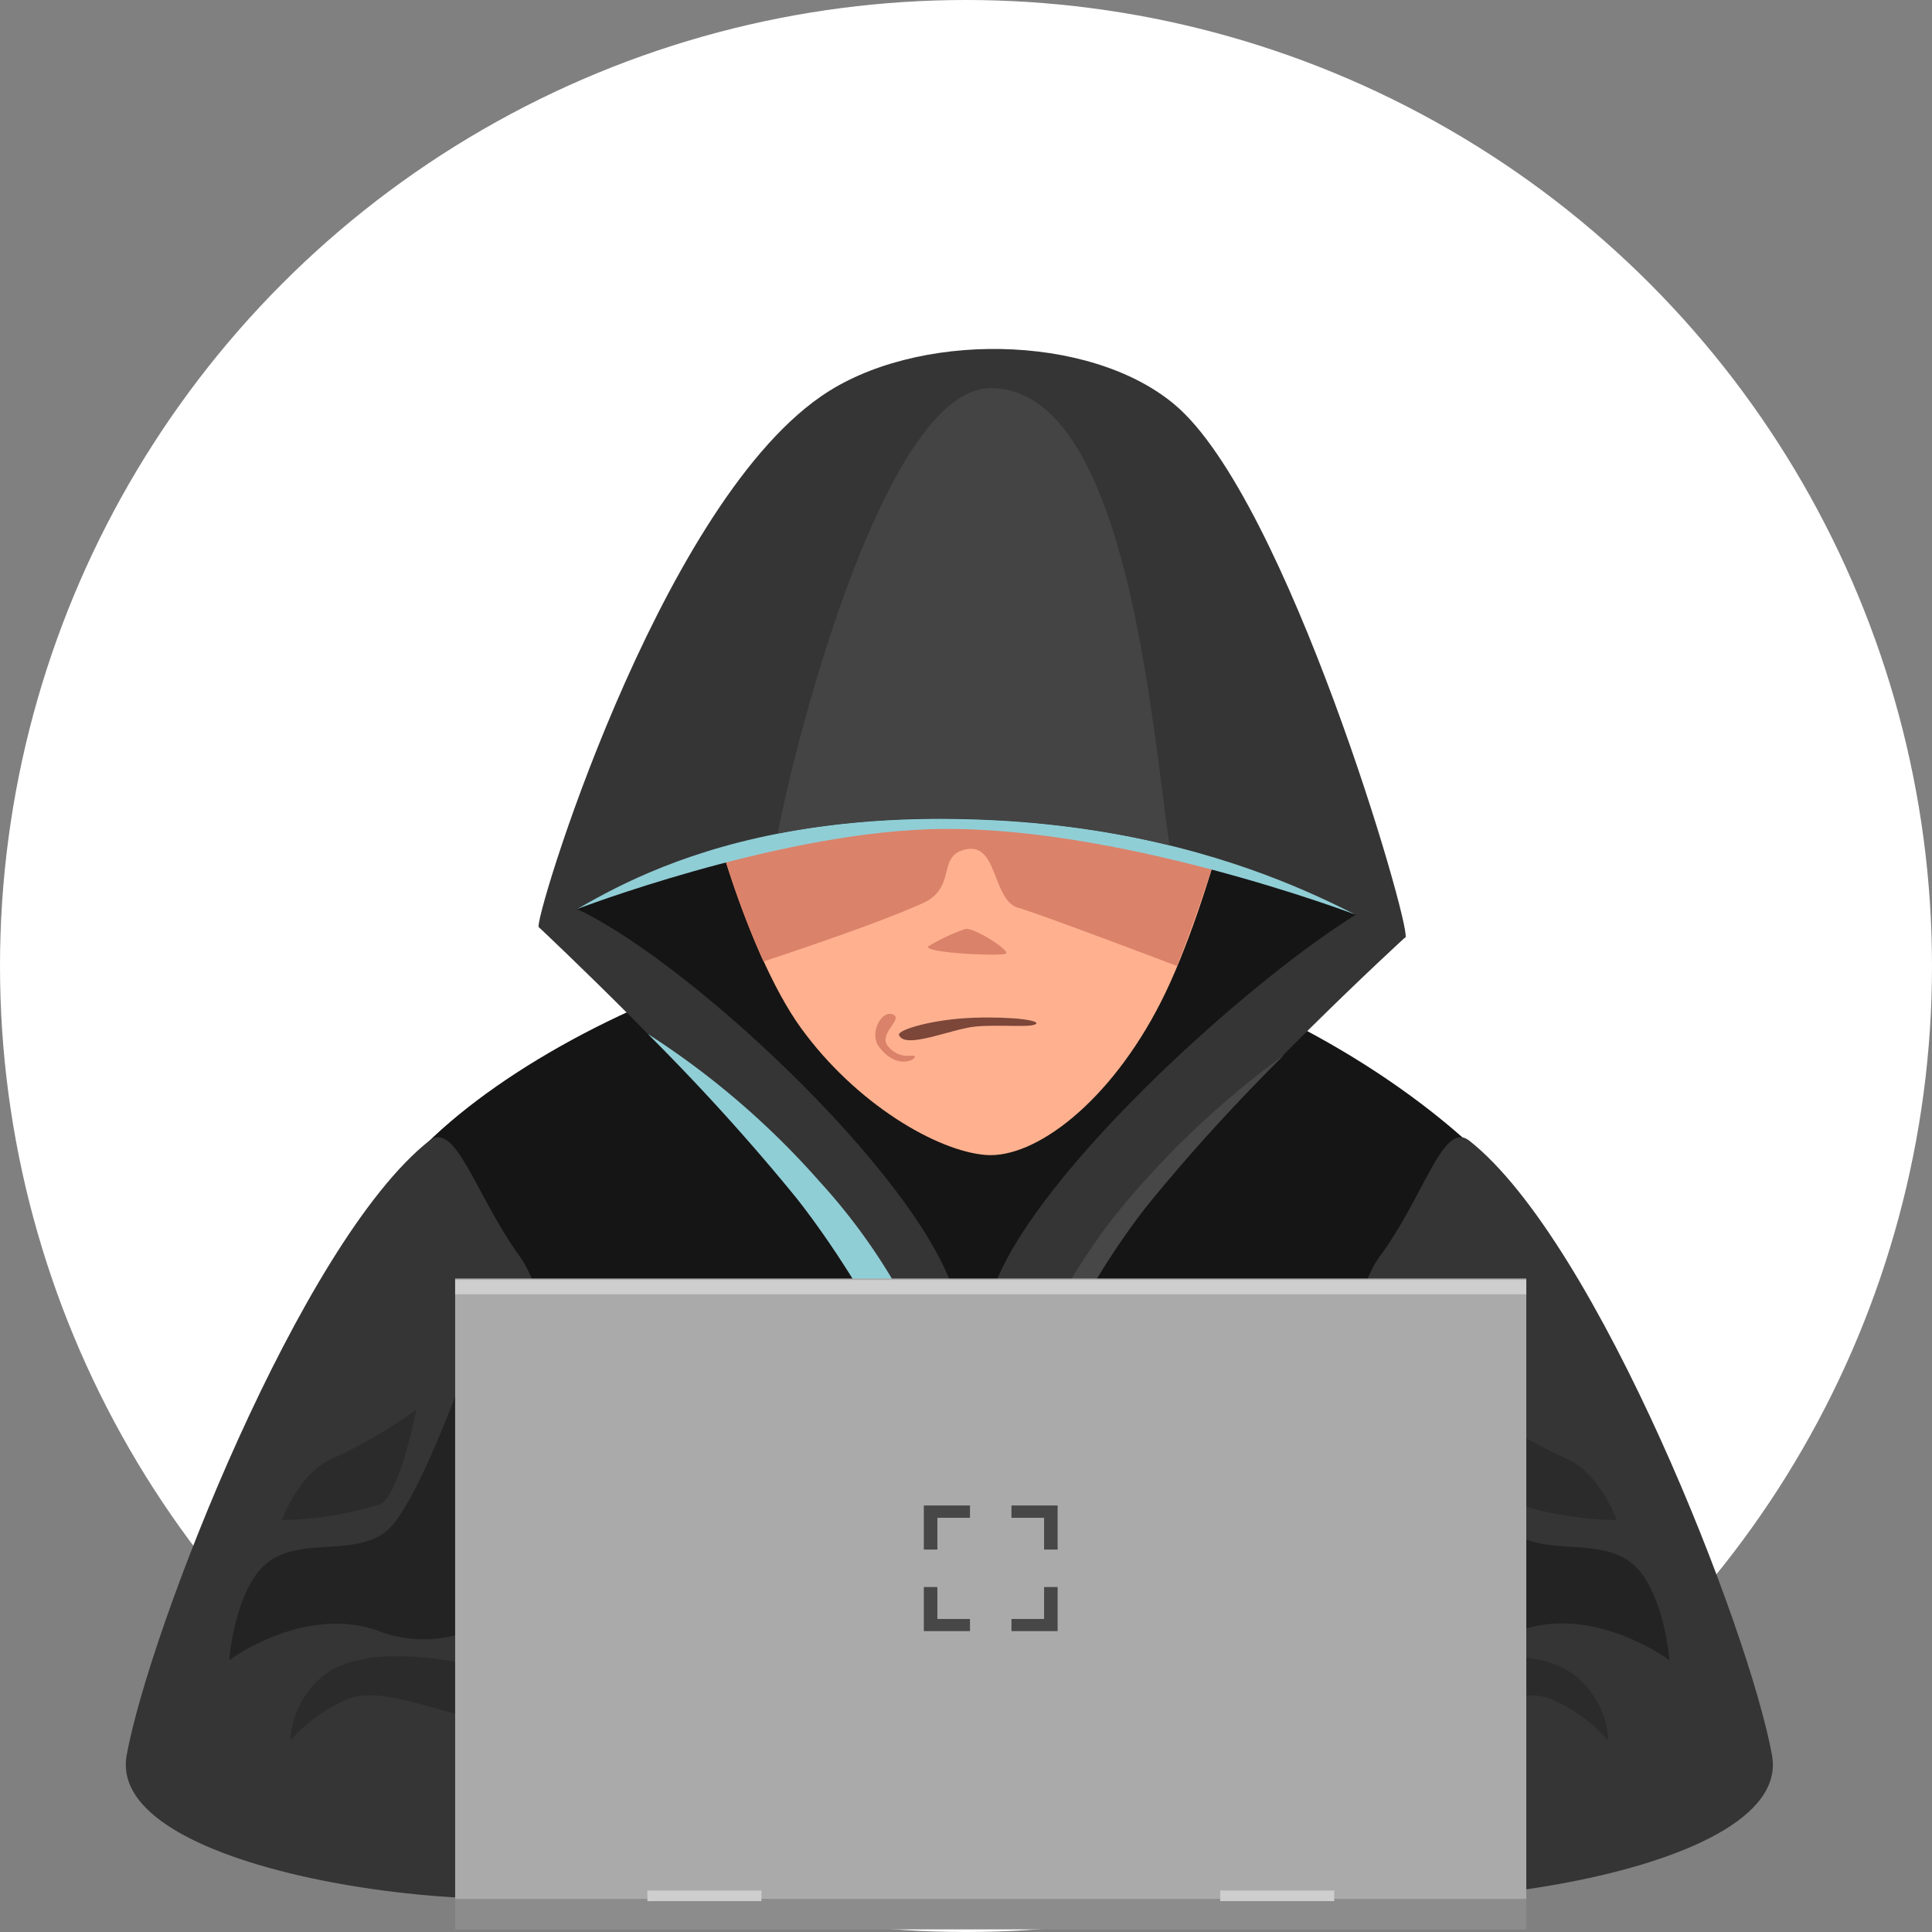 <svg xmlns="http://www.w3.org/2000/svg" viewBox="0 0 111.34 111.34"><rect x="0" y="0" width="111.34" height="111.34" fill="#808080" stroke="none"/><defs><style>.cls-1{fill:#fff;}.cls-2{fill:#161515;}.cls-3{fill:#ffb18f;}.cls-4{fill:#db826a;}.cls-5{fill:#90ced6;}.cls-6{fill:#353535;}.cls-7{fill:#7c4639;}.cls-8{fill:#444;}.cls-9{fill:#474747;}.cls-10{fill:#232323;}.cls-11{fill:#2b2b2b;}.cls-12{fill:#aaa;}.cls-13{fill:#8c8c8c;}.cls-14{fill:#cecece;}</style></defs><g id="Calque_2" data-name="Calque 2"><g id="Layer_9" data-name="Layer 9"><circle class="cls-1" cx="55.67" cy="55.67" r="55.67"/><path class="cls-2" d="M20.72,72.25c1.2-8.64,22.64-20,37.28-18.38S86.32,65.14,89.82,72.25,88.18,105,88.18,105H26.45S18.63,87.23,20.72,72.25Z"/><path class="cls-2" d="M32.91,53.54s-1.75-3.18,2.3-8.1,23.53-9.3,33.6-1.86,11.33,7.6,10.72,10S63.77,66,62.68,70.45s-6.24,12-6.59,12-4.58-8.75-8-13.35S32.91,53.54,32.91,53.54Z"/><path class="cls-3" d="M40.24,41.72c-.22,3,2.74,13.13,5.91,17.51S54,66.34,56.81,66.56s7.14-3,10.1-8.83S72.2,41.17,72.2,41.17Z"/><path class="cls-4" d="M72,42.2a6.05,6.05,0,0,0-1-1l-30.78.53C40.07,44,41.78,50.52,44,55.41c3.5-1.16,7.06-2.41,9.14-3.34s.78-2.8,2.58-3.13,1.47,3,3,3.39c1.09.32,5.92,2.13,9.11,3.34A97.67,97.67,0,0,0,72,42.2Z"/><path class="cls-5" d="M33.25,52.39s5.46-6.24,21.27-6.13S78.09,52.7,78.09,52.7s-13.93-5.29-24.61-4.91C44.39,48.12,33.25,52.39,33.25,52.39Z"/><path class="cls-6" d="M31.05,53.43c-.38-.11,6.78-24,16.24-30.57,5.42-3.79,15.5-3.69,20.42.47C74.17,28.78,81.28,53.21,81,54s-8.48-6.36-25.22-6.79C38.67,46.75,32.25,53.76,31.05,53.43Z"/><path class="cls-6" d="M31.05,53.43s.81-1.63,1.71-1.26C39.08,54.8,52.89,67.6,55,74.54c2.74,9,1.55,14.24,1.55,14.24s-4.27-11.6-10.62-19.7C40.87,62.62,31.05,53.43,31.05,53.43Z"/><path class="cls-6" d="M81,54s-1.16-2.25-1.86-1.87c-5.9,3.2-19.86,15.56-22,22.48-2.74,9-.58,14.19-.58,14.19S59.74,77.6,66.09,69.5C71.16,63,81,54,81,54Z"/><path class="cls-4" d="M53.49,54.54a11.21,11.21,0,0,1,2.13-1c.51-.12,2.63,1.26,2.35,1.42S53.27,54.93,53.49,54.54Z"/><path class="cls-7" d="M51.81,59.65c-.12-.3,2-.93,4.36-1s3.88.18,3.5.38-2.09,0-3.46.13S52.15,60.5,51.81,59.65Z"/><path class="cls-4" d="M51.51,58.49c.5.29-.92,1.1-.33,1.81.74.87,1.54.38,1.54.6s-1.12.73-2.08-.6C50.06,59.5,50.86,58.11,51.51,58.49Z"/><path class="cls-8" d="M57.1,22.37c-5.92,0-11.05,19.3-12.28,25.66a50.18,50.18,0,0,1,10.92-.84A55.27,55.27,0,0,1,67.4,48.71C66.37,41.94,65,22.37,57.1,22.37Z"/><path class="cls-5" d="M56.09,87.6a34.6,34.6,0,0,0-8.85-19.5,47.06,47.06,0,0,0-9.9-8.51,124.87,124.87,0,0,1,8.59,9.49C51.06,75.62,54.83,84.45,56.09,87.6Z"/><path class="cls-6" d="M24.74,65.74C17.33,71.59,8.61,93.93,7.3,101.15s23.34,9.81,27.82,7.4S32.58,76,30,72.47,26.27,64.54,24.74,65.74Z"/><path class="cls-9" d="M66.09,69.5A111.29,111.29,0,0,1,74,60.8a51.18,51.18,0,0,0-8.08,7.3,34.59,34.59,0,0,0-8.79,19C58.24,83.66,61.24,75.68,66.09,69.5Z"/><path class="cls-10" d="M26.89,78.71s-2.74,7.77-4.49,9.41-4.93.44-6.9,1.87-2.29,5.69-2.29,5.69,4.39-3.29,8.7-1.65A7.31,7.31,0,0,0,29.4,92.5Z"/><path class="cls-11" d="M27.33,96s-6.25-1.62-8.82.68a5.05,5.05,0,0,0-1.77,3.62,9.24,9.24,0,0,1,3.41-2.43c2.84-1,9.19,2.94,6.63-.31Z"/><path class="cls-6" d="M84.68,65.74c7.41,5.85,16.13,28.19,17.44,35.41S78.78,111,74.3,108.55,76.84,76,79.47,72.47,83.15,64.54,84.68,65.74Z"/><path class="cls-10" d="M82.53,78.71s2.74,7.77,4.49,9.41,4.92.44,6.89,1.87,2.3,5.69,2.3,5.69S91.82,92.39,87.5,94A7.32,7.32,0,0,1,80,92.5Z"/><path class="cls-11" d="M82.09,96s6.25-1.62,8.81.68a5,5,0,0,1,1.78,3.62,9.24,9.24,0,0,0-3.41-2.43c-2.84-1-9.2,2.94-6.63-.31Z"/><path class="cls-11" d="M93.17,87.6s-1-2.81-3-3.58a29,29,0,0,1-4.79-2.79s1,5.09,2.12,5.47A20,20,0,0,0,93.17,87.6Z"/><rect class="cls-12" x="26.23" y="73.68" width="61.73" height="35.79"/><rect class="cls-13" x="26.23" y="109.43" width="61.73" height="1.76"/><rect class="cls-14" x="37.31" y="108.95" width="6.57" height="0.61"/><rect class="cls-14" x="70.32" y="108.95" width="6.57" height="0.61"/><rect class="cls-14" x="26.23" y="73.76" width="61.73" height="0.83"/><path class="cls-11" d="M16.25,87.6s1-2.81,3-3.58A29,29,0,0,0,24,81.23s-1,5.09-2.13,5.47A20,20,0,0,1,16.25,87.6Z"/><polygon class="cls-9" points="55.9 86.76 53.24 86.76 53.24 89.3 54.02 89.3 54.02 87.47 55.9 87.47 55.9 86.76"/><polygon class="cls-9" points="58.29 86.76 60.95 86.76 60.95 89.3 60.17 89.3 60.17 87.47 58.29 87.47 58.29 86.76"/><polygon class="cls-9" points="58.29 94 60.95 94 60.95 91.46 60.17 91.46 60.17 93.3 58.29 93.3 58.29 94"/><polygon class="cls-9" points="55.9 94 53.24 94 53.24 91.46 54.02 91.46 54.02 93.3 55.9 93.3 55.9 94"/></g></g></svg>